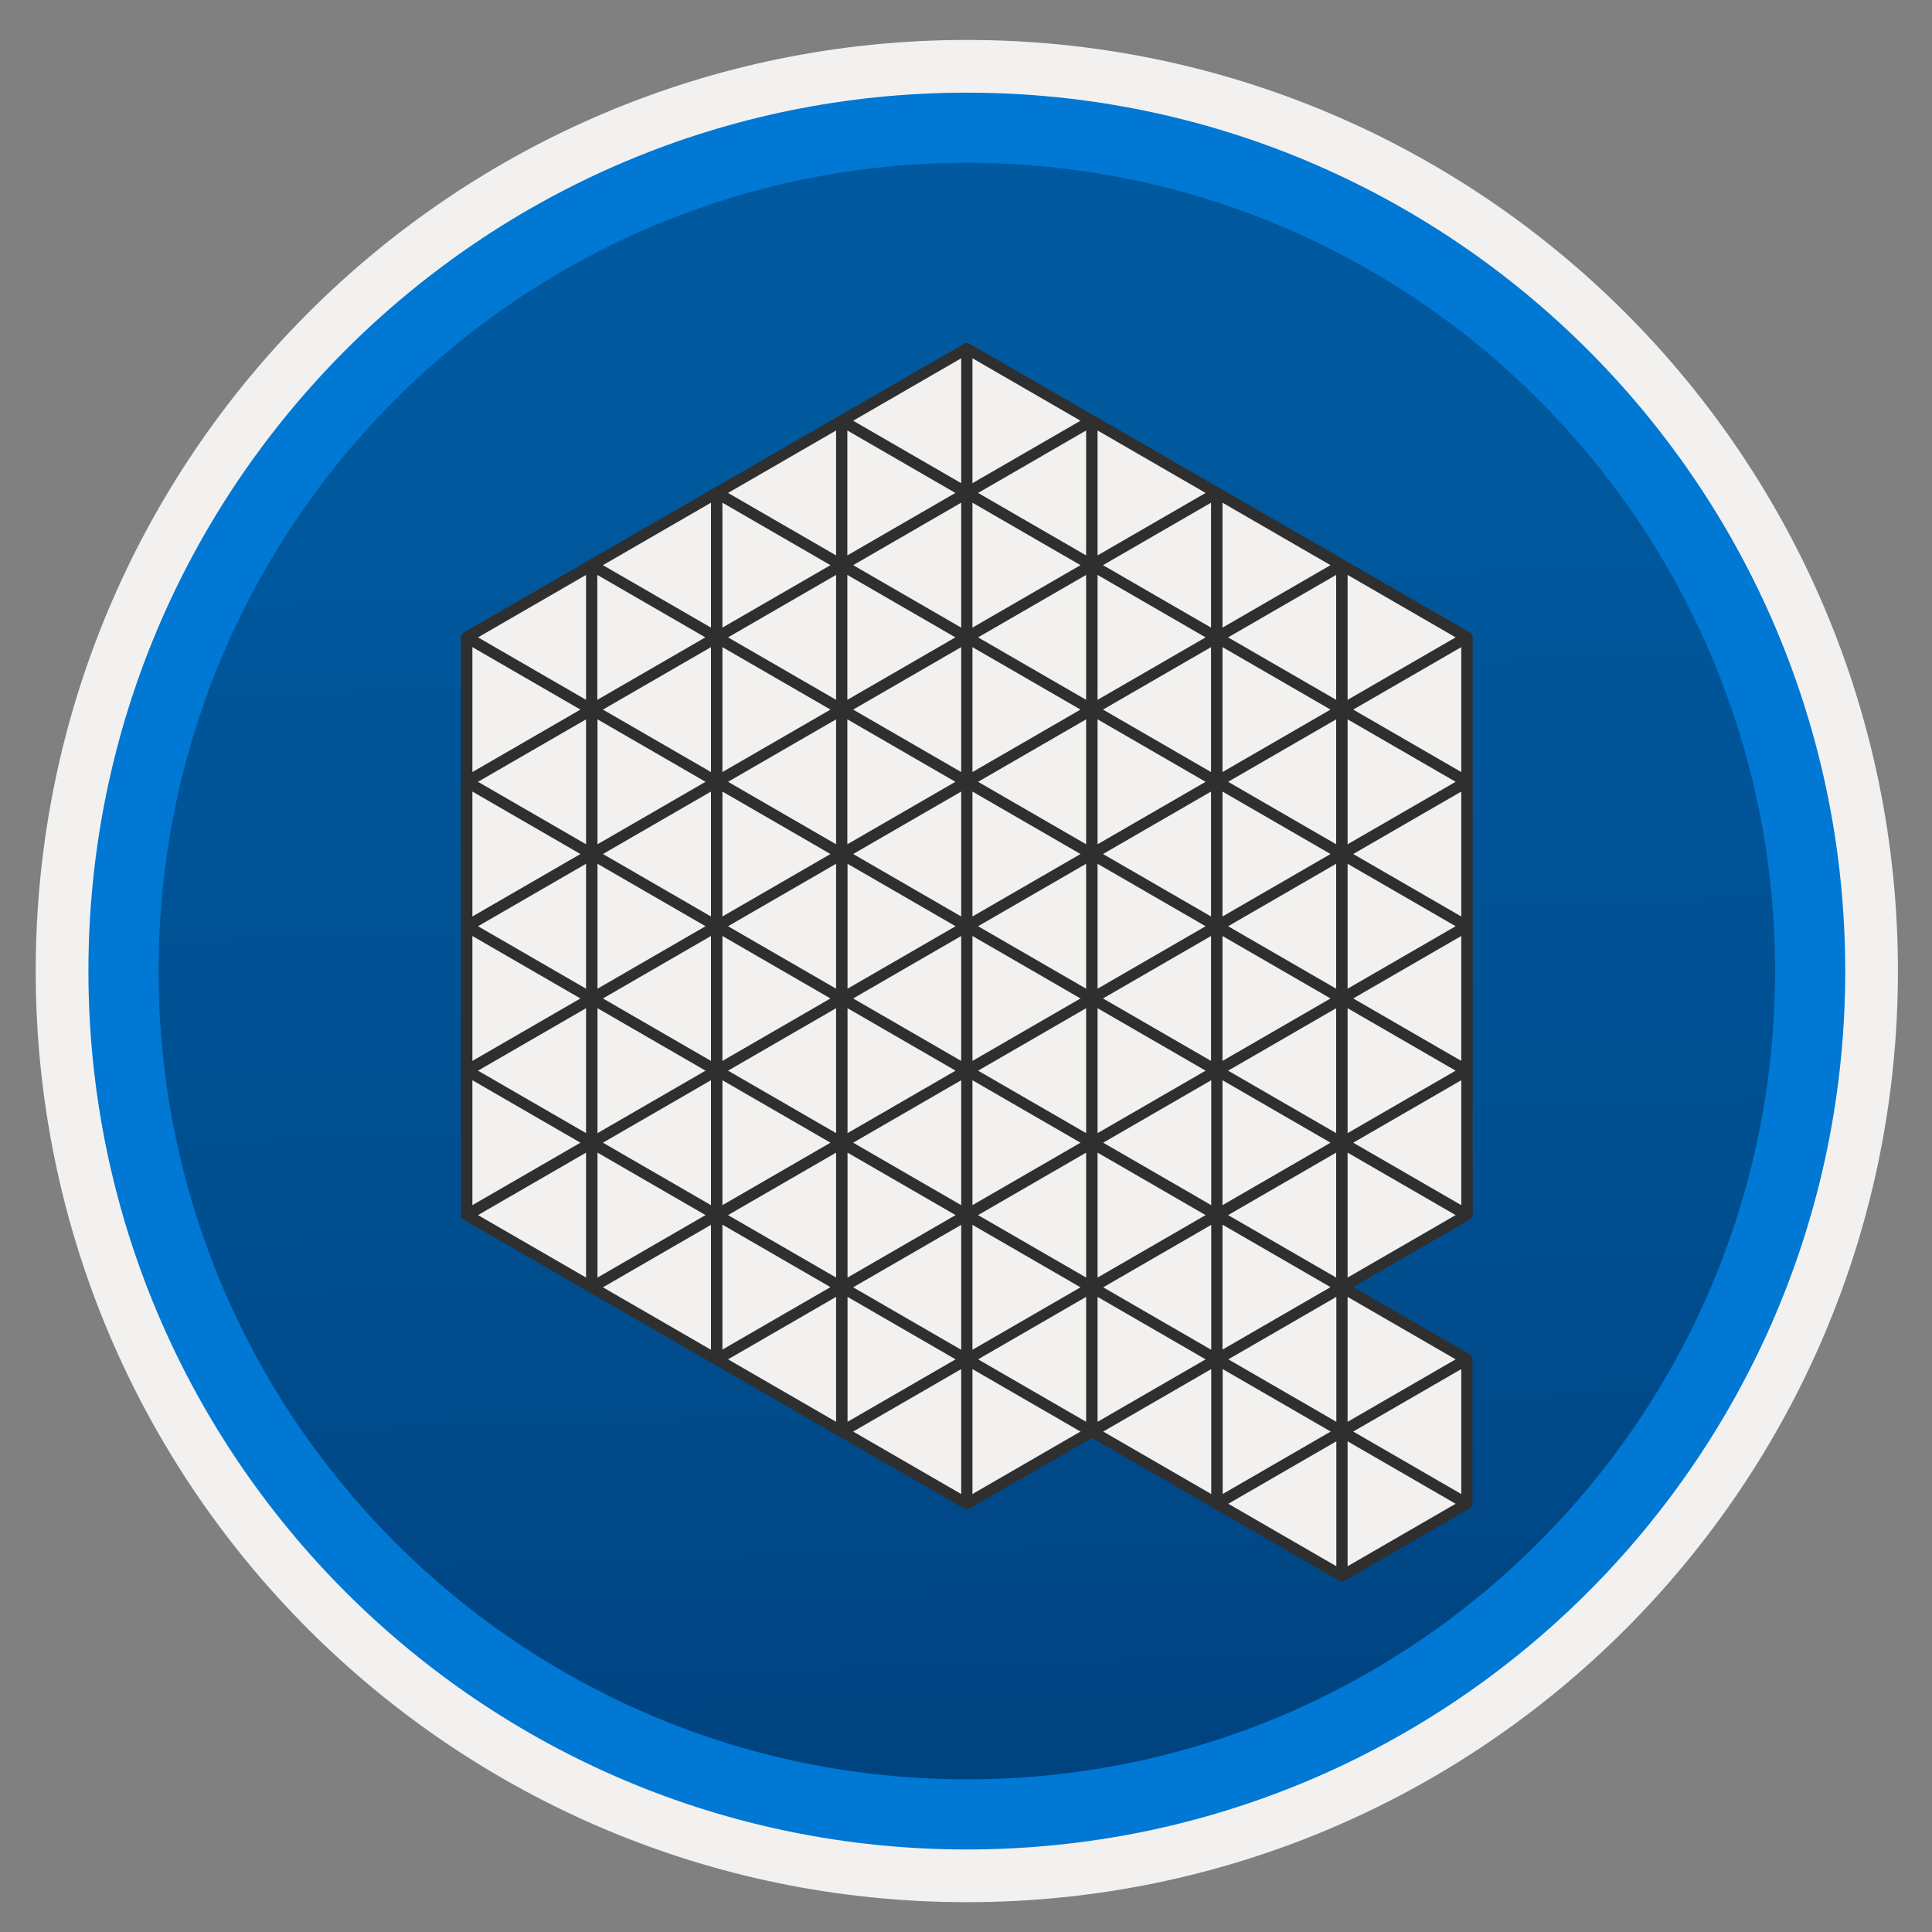 <svg width="103" height="103" viewBox="0 0 103 103" fill="none" xmlns="http://www.w3.org/2000/svg">
<rect x="0" y="0" width="103" height="103" fill="#808080" stroke="none"/>
<path d="M51.544 98.58C25.694 98.58 4.734 77.63 4.734 51.77C4.734 25.91 25.694 4.96 51.544 4.96C77.394 4.96 98.354 25.92 98.354 51.77C98.354 77.62 77.394 98.58 51.544 98.58Z" fill="url(#paint0_linear)"/>
<path fill-rule="evenodd" clip-rule="evenodd" d="M97.444 51.77C97.444 77.12 76.894 97.67 51.544 97.67C26.194 97.67 5.644 77.12 5.644 51.77C5.644 26.42 26.194 5.87 51.544 5.87C76.894 5.87 97.444 26.42 97.444 51.77ZM51.544 2.13C78.964 2.13 101.184 24.35 101.184 51.77C101.184 79.19 78.954 101.41 51.544 101.41C24.124 101.41 1.904 79.18 1.904 51.77C1.904 24.35 24.124 2.13 51.544 2.13Z" fill="#F2F1F0"/>
<path fill-rule="evenodd" clip-rule="evenodd" d="M94.634 51.77C94.634 75.57 75.344 94.86 51.544 94.86C27.744 94.86 8.454 75.57 8.454 51.77C8.454 27.97 27.744 8.68 51.544 8.68C75.344 8.68 94.634 27.97 94.634 51.77ZM51.544 4.94C77.404 4.94 98.374 25.91 98.374 51.77C98.374 77.63 77.404 98.6 51.544 98.6C25.684 98.6 4.714 77.63 4.714 51.77C4.714 25.91 25.674 4.94 51.544 4.94Z" fill="#0078D4"/>
<path d="M51.594 18.7L24.924 34.15L24.964 64.59L51.584 80.04L58.384 76.08L71.444 83.97L78.154 80.14L78.014 72.53L71.664 68.61L78.064 64.82L78.104 34.06L51.594 18.7Z" fill="#F2F1F0"/>
<path d="M78.514 64.78V33.98C78.514 33.88 78.454 33.78 78.364 33.72L51.694 18.33C51.604 18.27 51.484 18.27 51.394 18.33L24.724 33.72C24.634 33.78 24.574 33.87 24.574 33.98V64.77C24.574 64.87 24.634 64.97 24.724 65.03L51.394 80.42C51.444 80.44 51.494 80.46 51.544 80.46C51.594 80.46 51.644 80.45 51.694 80.42L58.214 76.66L64.734 80.42L71.394 84.27C71.444 84.29 71.494 84.31 71.544 84.31C71.594 84.31 71.644 84.3 71.694 84.27L78.354 80.42C78.444 80.36 78.504 80.27 78.504 80.16V72.46C78.504 72.36 78.444 72.26 78.354 72.2L72.144 68.61L78.354 65.02C78.454 64.98 78.514 64.88 78.514 64.78ZM65.174 71.95V65.29L70.934 68.62L65.174 71.95ZM51.244 48.86L45.484 45.53L51.244 42.2V48.86ZM51.844 42.2L57.604 45.53L51.844 48.86V42.2ZM50.944 49.38L45.184 52.71V46.05L50.944 49.38ZM51.244 49.9V56.56L45.484 53.23L51.244 49.9ZM51.844 49.9L57.604 53.23L51.844 56.56V49.9ZM52.144 49.38L57.904 46.05V52.71L52.144 49.38ZM52.144 41.68L57.904 38.35V45.01L52.144 41.68ZM45.174 45.01V38.35L50.934 41.68L45.174 45.01ZM44.574 52.71L38.814 49.38L44.574 46.05V52.71ZM50.944 57.08L45.184 60.41V53.75L50.944 57.08ZM57.904 53.75V60.41L52.144 57.08L57.904 53.75ZM58.514 46.05L64.274 49.38L58.514 52.71V46.05ZM58.804 45.53L64.564 42.2V48.86L58.804 45.53ZM58.514 45.01V38.35L64.274 41.68L58.514 45.01ZM51.844 41.16V34.5L57.604 37.83L51.844 41.16ZM51.244 41.16L45.484 37.83L51.244 34.5V41.16ZM44.574 45.01L38.814 41.68L44.574 38.35V45.01ZM44.274 45.53L38.514 48.86V42.2L44.274 45.53ZM44.274 53.23L38.514 56.56V49.9L44.274 53.23ZM44.574 53.75V60.41L38.814 57.08L44.574 53.75ZM51.244 57.59V64.25L45.484 60.92L51.244 57.59ZM51.844 57.59L57.604 60.92L51.844 64.25V57.59ZM58.514 53.75L64.274 57.08L58.514 60.41V53.75ZM58.804 53.23L64.564 49.9V56.56L58.804 53.23ZM65.174 42.2L70.934 45.53L65.174 48.86V42.2ZM58.804 37.83L64.564 34.5V41.16L58.804 37.83ZM52.144 33.98L57.904 30.65V37.31L52.144 33.98ZM45.174 37.31V30.65L50.934 33.98L45.174 37.31ZM38.514 41.16V34.5L44.274 37.83L38.514 41.16ZM37.904 48.86L32.144 45.53L37.904 42.2V48.86ZM37.904 56.56L32.144 53.23L37.904 49.9V56.56ZM44.274 60.92L38.514 64.25V57.59L44.274 60.92ZM50.944 64.78L45.184 68.11V61.45L50.944 64.78ZM57.904 61.45V68.11L52.144 64.78L57.904 61.45ZM64.574 57.59V64.25L58.814 60.92L64.574 57.59ZM65.174 49.9L70.934 53.23L65.174 56.56V49.9ZM65.474 49.38L71.234 46.05V52.71L65.474 49.38ZM65.474 41.68L71.234 38.35V45.01L65.474 41.68ZM65.174 41.16V34.5L70.934 37.83L65.174 41.16ZM58.514 37.31V30.65L64.274 33.98L58.514 37.31ZM51.844 33.46V26.8L57.604 30.13L51.844 33.46ZM51.244 33.46L45.484 30.13L51.244 26.8V33.46ZM44.574 37.31L38.814 33.98L44.574 30.65V37.31ZM37.904 41.16L32.144 37.83L37.904 34.5V41.16ZM37.614 41.68L31.854 45.01V38.35L37.614 41.68ZM37.614 49.38L31.854 52.71V46.05L37.614 49.38ZM37.614 57.08L31.854 60.41V53.75L37.614 57.08ZM37.904 57.59V64.25L32.144 60.92L37.904 57.59ZM44.574 61.45V68.11L38.814 64.78L44.574 61.45ZM51.244 65.3V71.96L45.484 68.63L51.244 65.3ZM51.844 65.3L57.604 68.63L51.844 71.96V65.3ZM58.514 61.45L64.274 64.78L58.514 68.11V61.45ZM65.174 57.59L70.934 60.92L65.174 64.25V57.59ZM65.474 57.08L71.234 53.75V60.41L65.474 57.08ZM71.844 46.05L77.604 49.38L71.844 52.71V46.05ZM71.844 38.35L77.604 41.68L71.844 45.01V38.35ZM65.474 33.98L71.234 30.65V37.31L65.474 33.98ZM58.804 30.13L64.564 26.8V33.46L58.804 30.13ZM52.144 26.28L57.904 22.95V29.61L52.144 26.28ZM45.174 29.61V22.95L50.934 26.28L45.174 29.61ZM38.514 33.46V26.8L44.274 30.13L38.514 33.46ZM31.844 37.31V30.65L37.604 33.98L31.844 37.31ZM31.244 45.01L25.484 41.68L31.244 38.35V45.01V45.01ZM31.244 52.71L25.484 49.38L31.244 46.05V52.71V52.71ZM31.244 60.41L25.484 57.08L31.244 53.75V60.41V60.41ZM37.614 64.78L31.854 68.11V61.45L37.614 64.78ZM44.274 68.62L38.514 71.95V65.29L44.274 68.62ZM50.944 72.47L45.184 75.8V69.14L50.944 72.47ZM57.904 69.14V75.8L52.144 72.47L57.904 69.14ZM64.574 65.3V71.96L58.814 68.63L64.574 65.3ZM71.244 69.14V75.8L65.484 72.47L71.244 69.14ZM65.474 64.78L71.234 61.45V68.11L65.474 64.78ZM71.844 53.75L77.604 57.08L71.844 60.41V53.75ZM72.144 53.23L77.904 49.9V56.56L72.144 53.23ZM72.144 45.53L77.904 42.2V48.86L72.144 45.53ZM72.144 37.83L77.904 34.5V41.16L72.144 37.83ZM71.844 37.31V30.65L77.604 33.98L71.844 37.31ZM65.174 33.46V26.8L70.934 30.13L65.174 33.46ZM58.514 29.61V22.95L64.274 26.28L58.514 29.61ZM51.844 25.76V19.1L57.604 22.43L51.844 25.76ZM51.244 25.76L45.484 22.43L51.244 19.1V25.76ZM44.574 29.61L38.814 26.28L44.574 22.95V29.61ZM37.904 33.46L32.144 30.13L37.904 26.8V33.46ZM31.244 37.31L25.484 33.98L31.244 30.65V37.31V37.31ZM30.944 37.83L25.184 41.16V34.5L30.944 37.83ZM30.944 45.53L25.184 48.86V42.2L30.944 45.53ZM30.944 53.23L25.184 56.56V49.9L30.944 53.23ZM30.944 60.92L25.184 64.25V57.59L30.944 60.92ZM31.244 61.45V68.11L25.484 64.78L31.244 61.45ZM37.904 65.3V71.96L32.144 68.63L37.904 65.3ZM44.574 69.14V75.8L38.814 72.47L44.574 69.14ZM51.244 72.99V79.65L45.484 76.32L51.244 72.99ZM51.844 72.99L57.604 76.32L51.844 79.65V72.99ZM58.514 69.14L64.274 72.47L58.514 75.8V69.14ZM70.944 76.32L65.184 79.65V72.99L70.944 76.32ZM71.244 76.84V83.5L65.484 80.17L71.244 76.84ZM71.844 76.84L77.604 80.17L71.844 83.5V76.84ZM72.144 76.32L77.904 72.99V79.65L72.144 76.32ZM71.844 75.8V69.14L77.604 72.47L71.844 75.8ZM71.844 61.45L77.604 64.78L71.844 68.11V61.45ZM72.144 60.92L77.904 57.59V64.25L72.144 60.92ZM64.574 72.99V79.65L58.814 76.32L64.574 72.99Z" fill="#2F2F2F"/>
<defs>
<linearGradient id="paint0_linear" x1="49.773" y1="-13.024" x2="53.756" y2="132.745" gradientUnits="userSpaceOnUse">
<stop stop-color="#005BA1"/>
<stop offset="0.26" stop-color="#00589D"/>
<stop offset="0.53" stop-color="#004F90"/>
<stop offset="0.8" stop-color="#003F7C"/>
<stop offset="1" stop-color="#003067"/>
</linearGradient>
</defs>
</svg>
